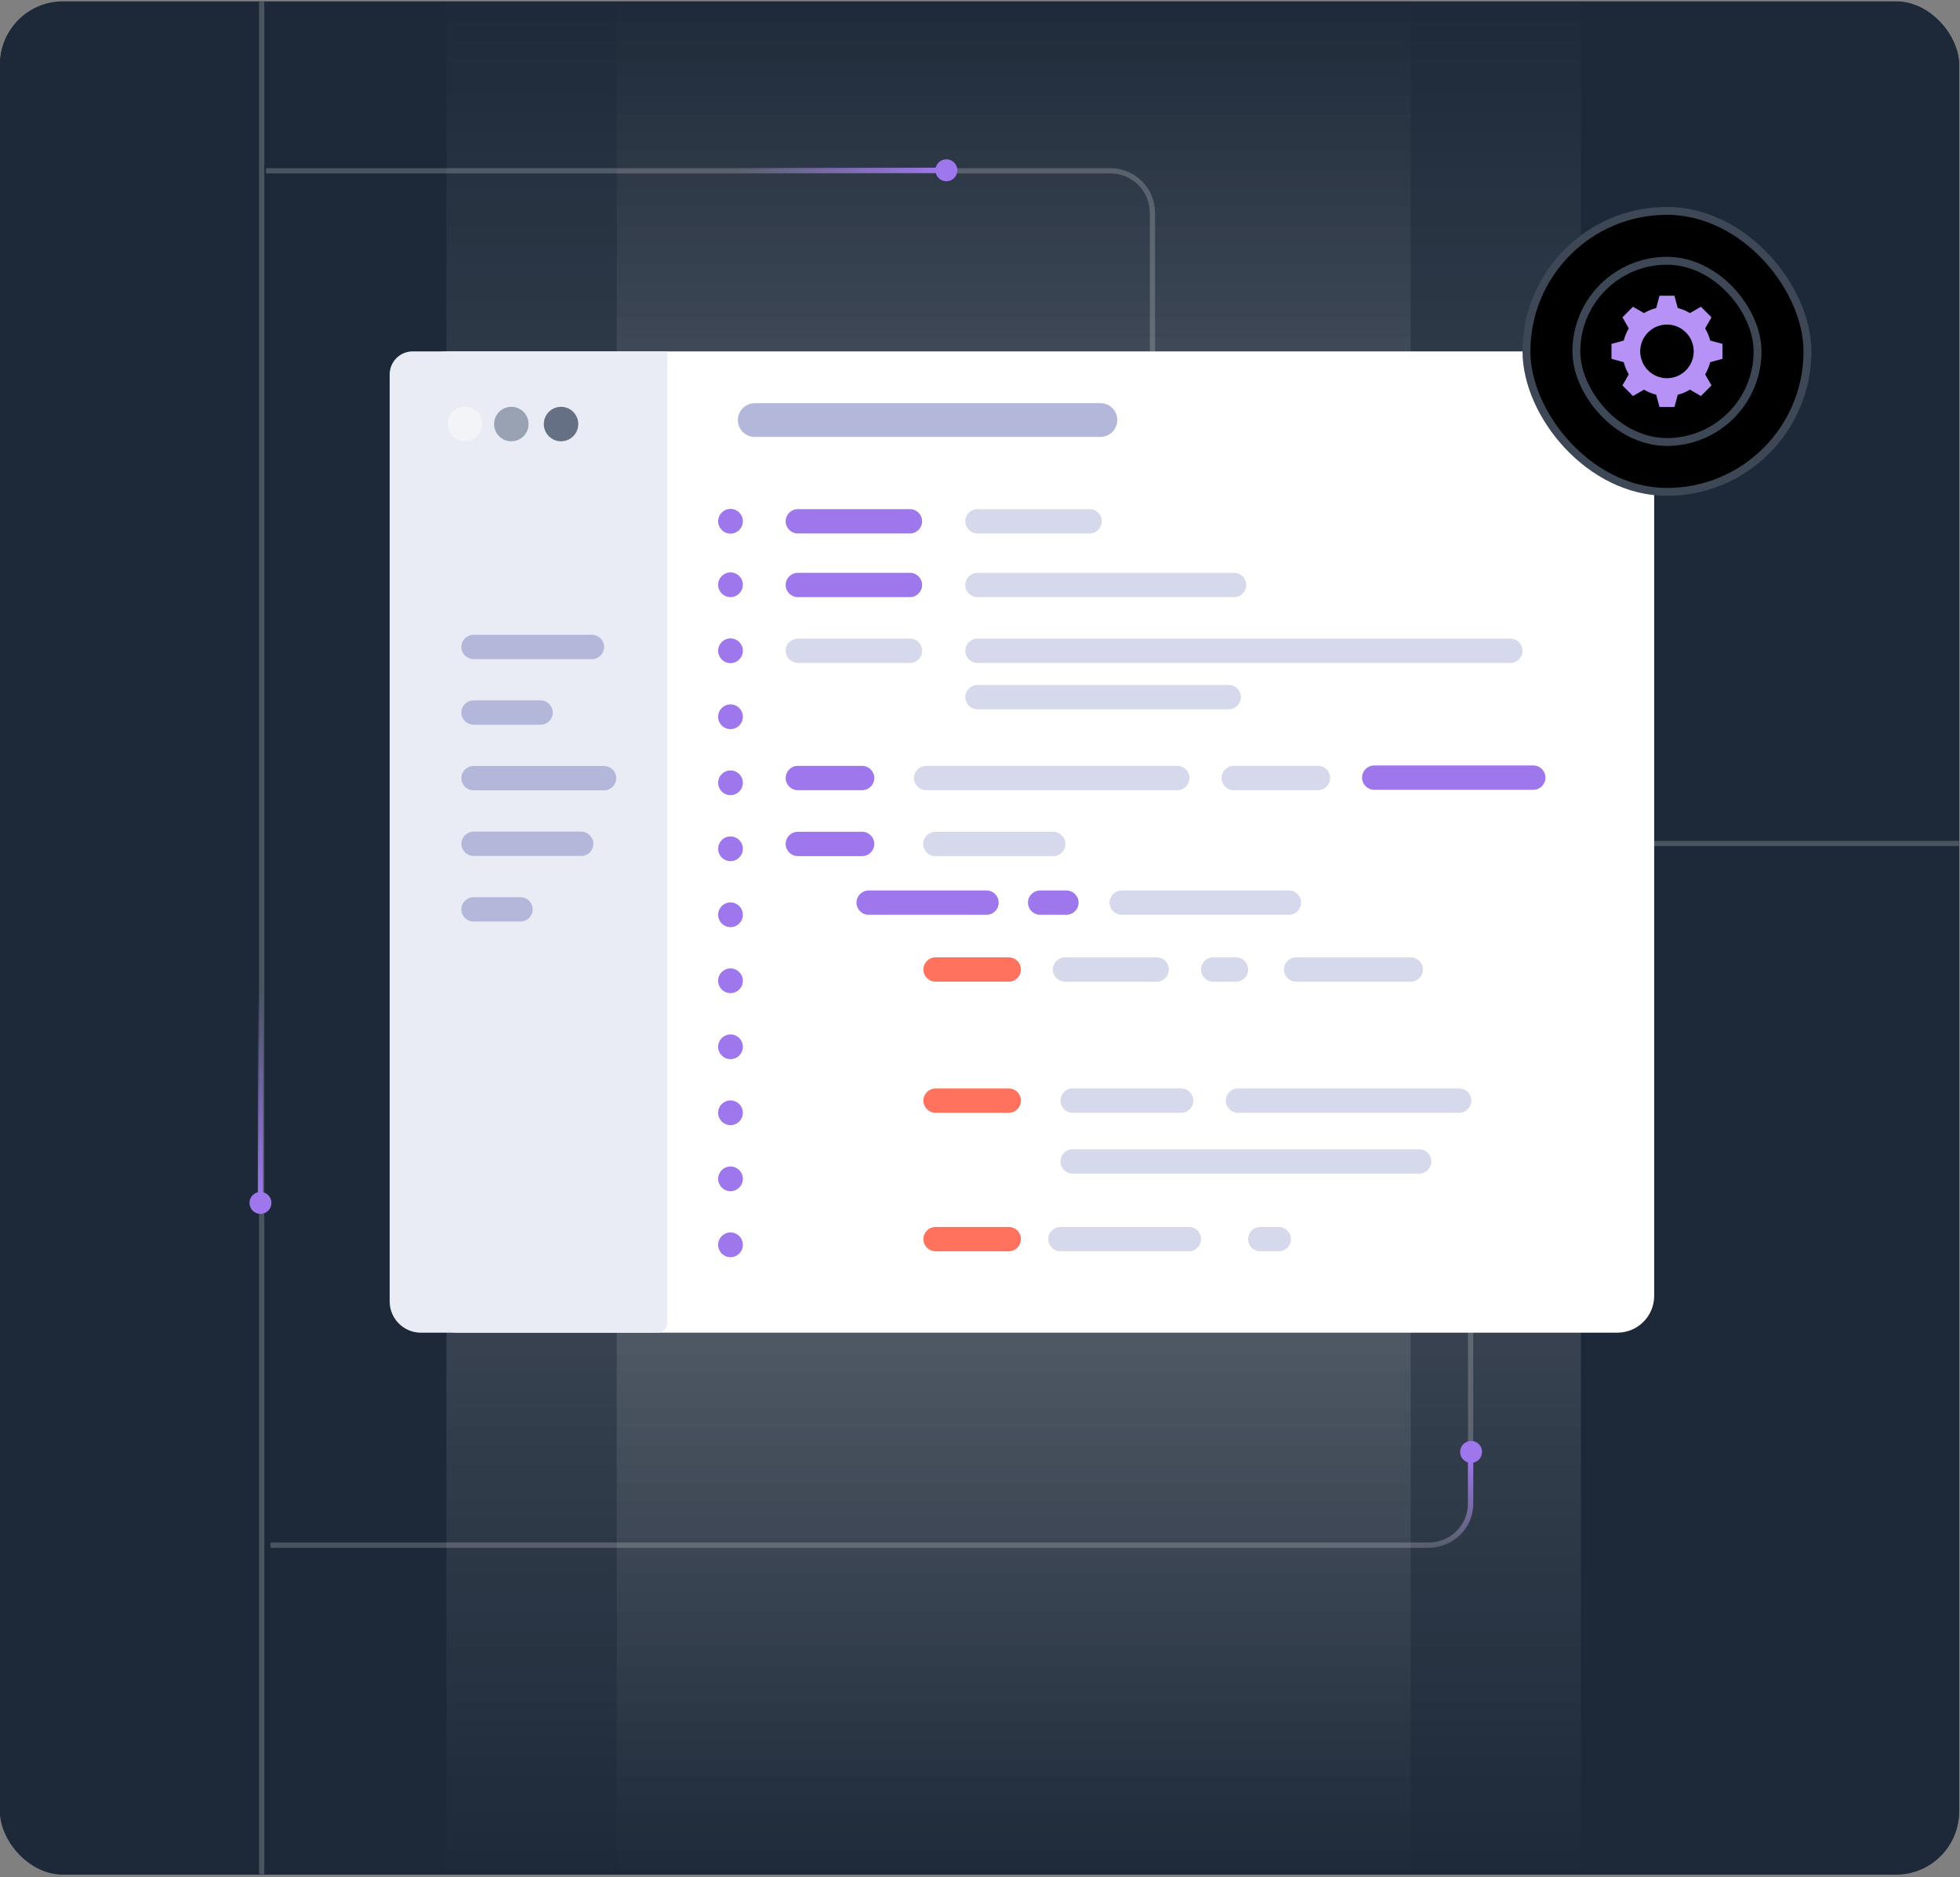 <svg width="615" height="589" viewBox="0 0 615 589" fill="none" xmlns="http://www.w3.org/2000/svg">
<rect x="0" y="0" width="615" height="589" fill="#808080" stroke="none"/>
<g clip-path="url(#clip0_4010_3187)">
<rect y="0.421" width="614.707" height="587.766" rx="19.776" fill="#1D2939"/>
<g clip-path="url(#clip1_4010_3187)">
<rect y="0.547" width="614.706" height="587.514" rx="19.776" fill="#1D2939"/>
<rect opacity="0.2" x="140.08" y="-38.182" width="355.969" height="645.194" fill="url(#paint0_linear_4010_3187)"/>
<line opacity="0.2" x1="82.099" y1="0.399" x2="82.099" y2="591.143" stroke="white" stroke-width="1.648"/>
<rect opacity="0.2" x="193.5" y="-38.182" width="249.132" height="645.523" fill="url(#paint1_linear_4010_3187)"/>
<path d="M140.858 110.249H507.502C513.873 110.249 519.038 115.413 519.038 121.785V406.593C519.038 412.964 513.873 418.129 507.502 418.129H144.204C132.434 418.129 122.877 408.572 122.877 396.802V128.23C122.877 118.309 130.937 110.249 140.858 110.249Z" fill="white"/>
<path d="M209.342 110.249H129.496C125.509 110.249 122.27 113.488 122.27 117.475V408.337C122.27 413.746 126.663 418.14 132.073 418.14H206.274C207.974 418.14 209.342 416.761 209.342 415.072V110.249Z" fill="#EAECF5"/>
<path d="M151.283 133.05C151.283 136.044 148.857 138.46 145.874 138.46C142.892 138.46 140.465 136.033 140.465 133.05C140.465 130.068 142.892 127.641 145.874 127.641C148.857 127.641 151.283 130.068 151.283 133.05Z" fill="#F2F4F7"/>
<path d="M160.442 138.46C163.43 138.46 165.852 136.038 165.852 133.05C165.852 130.063 163.43 127.641 160.442 127.641C157.455 127.641 155.033 130.063 155.033 133.05C155.033 136.038 157.455 138.46 160.442 138.46Z" fill="#98A2B3"/>
<path d="M176.04 138.46C179.028 138.46 181.449 136.038 181.449 133.05C181.449 130.063 179.028 127.641 176.04 127.641C173.053 127.641 170.631 130.063 170.631 133.05C170.631 136.038 173.053 138.46 176.04 138.46Z" fill="#667085"/>
<path d="M345.29 137.084H236.815C233.886 137.084 231.523 134.711 231.523 131.792C231.523 128.863 233.897 126.5 236.815 126.5H345.29C348.219 126.5 350.581 128.874 350.581 131.792C350.581 134.721 348.208 137.084 345.29 137.084Z" fill="#B3B8DB"/>
<path d="M185.727 206.803H148.578C146.472 206.803 144.762 205.092 144.762 202.986C144.762 200.88 146.472 199.17 148.578 199.17H185.727C187.833 199.17 189.543 200.88 189.543 202.986C189.543 205.092 187.833 206.803 185.727 206.803Z" fill="#B3B8DB"/>
<path d="M285.522 167.379H250.34C248.234 167.379 246.523 165.669 246.523 163.563C246.523 161.457 248.234 159.747 250.34 159.747H285.522C287.628 159.747 289.338 161.457 289.338 163.563C289.338 165.669 287.628 167.379 285.522 167.379Z" fill="#9E77ED"/>
<path d="M285.522 187.358H250.34C248.234 187.358 246.523 185.648 246.523 183.542C246.523 181.436 248.234 179.726 250.34 179.726H285.522C287.628 179.726 289.338 181.436 289.338 183.542C289.338 185.648 287.628 187.358 285.522 187.358Z" fill="#9E77ED"/>
<path d="M270.512 247.931H250.34C248.234 247.931 246.523 246.22 246.523 244.114C246.523 242.008 248.234 240.298 250.34 240.298H270.512C272.618 240.298 274.329 242.008 274.329 244.114C274.329 246.22 272.618 247.931 270.512 247.931Z" fill="#9E77ED"/>
<path d="M270.512 268.614H250.34C248.234 268.614 246.523 266.904 246.523 264.798C246.523 262.692 248.234 260.981 250.34 260.981H270.512C272.618 260.981 274.329 262.692 274.329 264.798C274.329 266.904 272.618 268.614 270.512 268.614Z" fill="#9E77ED"/>
<path d="M309.555 287.024H272.566C270.46 287.024 268.75 285.314 268.75 283.208C268.75 281.102 270.46 279.391 272.566 279.391H309.555C311.661 279.391 313.371 281.102 313.371 283.208C313.371 285.314 311.661 287.024 309.555 287.024Z" fill="#9E77ED"/>
<path d="M316.535 300.374H293.551C291.443 300.374 289.734 302.083 289.734 304.19C289.734 306.298 291.443 308.007 293.551 308.007H316.535C318.643 308.007 320.351 306.298 320.351 304.19C320.351 302.083 318.643 300.374 316.535 300.374Z" fill="#FF725E"/>
<path d="M316.535 349.145H293.551C291.445 349.145 289.734 347.435 289.734 345.329C289.734 343.223 291.445 341.512 293.551 341.512H316.535C318.641 341.512 320.351 343.223 320.351 345.329C320.351 347.435 318.641 349.145 316.535 349.145Z" fill="#FF725E"/>
<path d="M316.535 392.601H293.551C291.445 392.601 289.734 390.891 289.734 388.785C289.734 386.679 291.445 384.968 293.551 384.968H316.535C318.641 384.968 320.351 386.679 320.351 388.785C320.351 390.891 318.641 392.601 316.535 392.601Z" fill="#FF725E"/>
<path d="M334.613 287.024H326.371C324.265 287.024 322.555 285.314 322.555 283.208C322.555 281.102 324.265 279.391 326.371 279.391H334.613C336.719 279.391 338.43 281.102 338.43 283.208C338.43 285.314 336.719 287.024 334.613 287.024Z" fill="#9E77ED"/>
<path d="M285.528 208.003H250.346C248.24 208.003 246.529 206.293 246.529 204.187C246.529 202.081 248.24 200.371 250.346 200.371H285.528C287.634 200.371 289.344 202.081 289.344 204.187C289.344 206.293 287.634 208.003 285.528 208.003Z" fill="#D5D9EB"/>
<path d="M330.475 268.616H293.486C291.38 268.616 289.67 266.905 289.67 264.799C289.67 262.693 291.38 260.983 293.486 260.983H330.475C332.581 260.983 334.291 262.693 334.291 264.799C334.291 266.905 332.581 268.616 330.475 268.616Z" fill="#D5D9EB"/>
<path d="M373.047 392.603H332.744C330.638 392.603 328.928 390.892 328.928 388.786C328.928 386.68 330.638 384.97 332.744 384.97H373.047C375.153 384.97 376.863 386.68 376.863 388.786C376.863 390.892 375.153 392.603 373.047 392.603Z" fill="#D5D9EB"/>
<path d="M401.25 392.603H395.445C393.339 392.603 391.629 390.892 391.629 388.786C391.629 386.68 393.339 384.97 395.445 384.97H401.25C403.356 384.97 405.067 386.68 405.067 388.786C405.067 390.892 403.356 392.603 401.25 392.603Z" fill="#D5D9EB"/>
<path d="M370.626 349.146H336.566C334.46 349.146 332.75 347.435 332.75 345.329C332.75 343.223 334.46 341.513 336.566 341.513H370.626C372.732 341.513 374.442 343.223 374.442 345.329C374.442 347.435 372.732 349.146 370.626 349.146Z" fill="#D5D9EB"/>
<path d="M445.298 368.23H336.566C334.46 368.23 332.75 366.52 332.75 364.414C332.75 362.308 334.46 360.597 336.566 360.597H445.298C447.404 360.597 449.114 362.308 449.114 364.414C449.114 366.52 447.404 368.23 445.298 368.23Z" fill="#D5D9EB"/>
<path d="M457.864 349.147H388.441C386.335 349.147 384.625 347.436 384.625 345.33C384.625 343.224 386.335 341.514 388.441 341.514H457.864C459.97 341.514 461.681 343.224 461.681 345.33C461.681 347.436 459.97 349.147 457.864 349.147Z" fill="#D5D9EB"/>
<path d="M362.941 300.376H334.174C332.066 300.376 330.357 302.085 330.357 304.193C330.357 306.301 332.066 308.009 334.174 308.009H362.941C365.049 308.009 366.758 306.301 366.758 304.193C366.758 302.085 365.049 300.376 362.941 300.376Z" fill="#D5D9EB"/>
<path d="M387.826 300.376H380.674C378.566 300.376 376.857 302.085 376.857 304.193C376.857 306.301 378.566 308.009 380.674 308.009H387.826C389.933 308.009 391.642 306.301 391.642 304.193C391.642 302.085 389.933 300.376 387.826 300.376Z" fill="#D5D9EB"/>
<path d="M442.658 300.376H406.695C404.588 300.376 402.879 302.085 402.879 304.192C402.879 306.3 404.588 308.009 406.695 308.009H442.658C444.765 308.009 446.474 306.3 446.474 304.192C446.474 302.085 444.765 300.376 442.658 300.376Z" fill="#D5D9EB"/>
<path d="M404.445 287.024H351.955C349.849 287.024 348.139 285.314 348.139 283.208C348.139 281.102 349.849 279.391 351.955 279.391H404.445C406.551 279.391 408.261 281.102 408.261 283.208C408.261 285.314 406.551 287.024 404.445 287.024Z" fill="#D5D9EB"/>
<path d="M341.893 167.379H306.711C304.605 167.379 302.895 165.669 302.895 163.563C302.895 161.457 304.605 159.747 306.711 159.747H341.893C343.999 159.747 345.709 161.457 345.709 163.563C345.709 165.669 343.999 167.379 341.893 167.379Z" fill="#D5D9EB"/>
<path d="M387.221 187.358H306.701C304.595 187.358 302.885 185.648 302.885 183.542C302.885 181.436 304.595 179.726 306.701 179.726H387.221C389.327 179.726 391.037 181.436 391.037 183.542C391.037 185.648 389.327 187.358 387.221 187.358Z" fill="#D5D9EB"/>
<path d="M473.907 208.003H306.711C304.605 208.003 302.895 206.293 302.895 204.187C302.895 202.081 304.605 200.371 306.711 200.371H473.907C476.013 200.371 477.724 202.081 477.724 204.187C477.724 206.293 476.013 208.003 473.907 208.003Z" fill="#D5D9EB"/>
<path d="M385.542 222.554H306.701C304.595 222.554 302.885 220.843 302.885 218.737C302.885 216.631 304.595 214.921 306.701 214.921H385.542C387.648 214.921 389.359 216.631 389.359 218.737C389.359 220.843 387.648 222.554 385.542 222.554Z" fill="#D5D9EB"/>
<path d="M369.425 247.931H290.584C288.478 247.931 286.768 246.221 286.768 244.115C286.768 242.009 288.478 240.298 290.584 240.298H369.425C371.531 240.298 373.241 242.009 373.241 244.115C373.241 246.221 371.531 247.931 369.425 247.931Z" fill="#D5D9EB"/>
<path d="M413.55 247.931H387.123C385.017 247.931 383.307 246.22 383.307 244.114C383.307 242.008 385.017 240.298 387.123 240.298H413.55C415.656 240.298 417.366 242.008 417.366 244.114C417.366 246.22 415.656 247.931 413.55 247.931Z" fill="#D5D9EB"/>
<path d="M481.112 247.802H431.199C429.093 247.802 427.383 246.091 427.383 243.985C427.383 241.879 429.093 240.169 431.199 240.169H481.112C483.218 240.169 484.929 241.879 484.929 243.985C484.929 246.091 483.218 247.802 481.112 247.802Z" fill="#9E77ED"/>
<path d="M169.638 227.38H148.578C146.472 227.38 144.762 225.67 144.762 223.564C144.762 221.458 146.472 219.748 148.578 219.748H169.638C171.744 219.748 173.454 221.458 173.454 223.564C173.454 225.67 171.744 227.38 169.638 227.38Z" fill="#B3B8DB"/>
<path d="M163.331 289.14H148.578C146.472 289.14 144.762 287.43 144.762 285.324C144.762 283.218 146.472 281.507 148.578 281.507H163.331C165.437 281.507 167.147 283.218 167.147 285.324C167.147 287.43 165.437 289.14 163.331 289.14Z" fill="#B3B8DB"/>
<path d="M189.543 247.973H148.578C146.472 247.973 144.762 246.262 144.762 244.156C144.762 242.05 146.472 240.34 148.578 240.34H189.543C191.649 240.34 193.36 242.05 193.36 244.156C193.36 246.262 191.649 247.973 189.543 247.973Z" fill="#B3B8DB"/>
<path d="M182.359 268.563H148.588C146.482 268.563 144.771 266.853 144.771 264.747C144.771 262.641 146.482 260.93 148.588 260.93H182.359C184.465 260.93 186.175 262.641 186.175 264.747C186.175 266.853 184.465 268.563 182.359 268.563Z" fill="#B3B8DB"/>
<path d="M229.215 167.431C231.358 167.431 233.095 165.693 233.095 163.55C233.095 161.407 231.358 159.669 229.215 159.669C227.071 159.669 225.334 161.407 225.334 163.55C225.334 165.693 227.071 167.431 229.215 167.431Z" fill="#9E77ED"/>
<path d="M233.095 183.477C233.095 185.615 231.363 187.358 229.215 187.358C227.066 187.358 225.334 185.626 225.334 183.477C225.334 181.329 227.066 179.597 229.215 179.597C231.363 179.597 233.095 181.329 233.095 183.477Z" fill="#9E77ED"/>
<path d="M229.215 208.064C231.358 208.064 233.095 206.326 233.095 204.183C233.095 202.04 231.358 200.303 229.215 200.303C227.071 200.303 225.334 202.04 225.334 204.183C225.334 206.326 227.071 208.064 229.215 208.064Z" fill="#9E77ED"/>
<path d="M233.095 224.891C233.095 227.029 231.363 228.772 229.215 228.772C227.066 228.772 225.334 227.04 225.334 224.891C225.334 222.743 227.066 221.011 229.215 221.011C231.363 221.011 233.095 222.743 233.095 224.891Z" fill="#9E77ED"/>
<path d="M229.215 249.491C231.358 249.491 233.095 247.754 233.095 245.611C233.095 243.467 231.358 241.73 229.215 241.73C227.071 241.73 225.334 243.467 225.334 245.611C225.334 247.754 227.071 249.491 229.215 249.491Z" fill="#9E77ED"/>
<path d="M233.095 266.315C233.095 268.453 231.363 270.196 229.215 270.196C227.066 270.196 225.334 268.464 225.334 266.315C225.334 264.166 227.066 262.435 229.215 262.435C231.363 262.435 233.095 264.166 233.095 266.315Z" fill="#9E77ED"/>
<path d="M229.215 290.904C231.358 290.904 233.095 289.166 233.095 287.023C233.095 284.88 231.358 283.143 229.215 283.143C227.071 283.143 225.334 284.88 225.334 287.023C225.334 289.166 227.071 290.904 229.215 290.904Z" fill="#9E77ED"/>
<path d="M233.095 307.729C233.095 309.867 231.363 311.61 229.215 311.61C227.066 311.61 225.334 309.878 225.334 307.729C225.334 305.58 227.066 303.849 229.215 303.849C231.363 303.849 233.095 305.58 233.095 307.729Z" fill="#9E77ED"/>
<path d="M229.215 332.32C231.358 332.32 233.095 330.582 233.095 328.439C233.095 326.296 231.358 324.559 229.215 324.559C227.071 324.559 225.334 326.296 225.334 328.439C225.334 330.582 227.071 332.32 229.215 332.32Z" fill="#9E77ED"/>
<path d="M233.095 349.146C233.095 351.284 231.363 353.026 229.215 353.026C227.066 353.026 225.334 351.294 225.334 349.146C225.334 346.997 227.066 345.265 229.215 345.265C231.363 345.265 233.095 346.997 233.095 349.146Z" fill="#9E77ED"/>
<path d="M229.215 373.746C231.358 373.746 233.095 372.008 233.095 369.865C233.095 367.722 231.358 365.984 229.215 365.984C227.071 365.984 225.334 367.722 225.334 369.865C225.334 372.008 227.071 373.746 229.215 373.746Z" fill="#9E77ED"/>
<path d="M233.095 390.571C233.095 392.709 231.363 394.452 229.215 394.452C227.066 394.452 225.334 392.72 225.334 390.571C225.334 388.422 227.066 386.69 229.215 386.69C231.363 386.69 233.095 388.422 233.095 390.571Z" fill="#9E77ED"/>
<rect x="478.966" y="66.164" width="88.168" height="88.168" rx="44.084" fill="black"/>
<rect x="478.966" y="66.164" width="88.168" height="88.168" rx="44.084" stroke="#3D4755" stroke-width="2.472"/>
<rect x="494.623" y="81.82" width="56.856" height="56.856" rx="28.428" fill="black"/>
<rect x="494.623" y="81.82" width="56.856" height="56.856" rx="28.428" stroke="#3D4755" stroke-width="2.472"/>
<path fill-rule="evenodd" clip-rule="evenodd" d="M535.03 117.461C535.736 116.287 536.281 114.993 536.614 113.632L540.46 112.591V107.894L536.614 106.853C536.268 105.492 535.736 104.21 535.03 103.036L537.026 99.566L533.713 96.243L530.253 98.245C529.082 97.524 527.804 96.99 526.433 96.643L525.395 92.787H520.71L519.672 96.643C518.302 96.991 517.024 97.525 515.853 98.245L512.392 96.243L509.078 99.566L511.074 103.036C510.369 104.21 509.837 105.492 509.491 106.853L505.645 107.894V112.591L509.491 113.632C509.824 114.992 510.369 116.287 511.074 117.461L509.078 120.931L512.392 124.253L515.853 122.252C517.024 122.973 518.302 123.52 519.672 123.854L520.71 127.71H525.395L526.433 123.854C527.804 123.52 529.082 122.972 530.253 122.252L533.713 124.253L537.026 120.931L535.03 117.461ZM528.988 104.296C532.267 107.583 532.267 112.914 528.988 116.202C525.709 119.489 520.393 119.489 517.114 116.202C513.835 112.914 513.835 107.583 517.114 104.296C520.393 101.008 525.709 101.008 528.988 104.296Z" fill="#B692F6"/>
<path opacity="0.2" d="M84.873 484.809H448.258C455.54 484.809 461.442 478.906 461.442 471.625V420.048V418.065" stroke="white" stroke-width="1.648"/>
<path opacity="0.2" d="M519.043 264.647L615.152 264.647" stroke="white" stroke-width="1.648"/>
<path opacity="0.2" d="M83.451 53.592H348.429C355.711 53.592 361.613 59.495 361.613 66.776V110.248" stroke="white" stroke-width="1.648"/>
<rect x="82.553" y="375.505" width="1.648" height="63.485" transform="rotate(-180 82.553 375.505)" fill="url(#paint2_linear_4010_3187)"/>
<rect x="295.029" y="52.607" width="1.648" height="63.485" transform="rotate(90 295.029 52.607)" fill="url(#paint3_linear_4010_3187)"/>
<circle cx="296.949" cy="53.432" r="3.445" fill="#9E77ED"/>
<circle cx="81.727" cy="377.424" r="3.445" transform="rotate(90 81.727 377.424)" fill="#9E77ED"/>
<circle cx="461.591" cy="455.545" r="3.445" fill="#9E77ED"/>
<path d="M461.443 457.869V471.877C461.443 479.158 455.54 485.061 448.259 485.061H414.475" stroke="url(#paint4_linear_4010_3187)" stroke-width="1.648"/>
</g>
</g>
<defs>
<linearGradient id="paint0_linear_4010_3187" x1="318.065" y1="-2.045" x2="318.065" y2="588.928" gradientUnits="userSpaceOnUse">
<stop stop-color="white" stop-opacity="0"/>
<stop offset="0.503" stop-color="white"/>
<stop offset="1" stop-color="white" stop-opacity="0"/>
</linearGradient>
<linearGradient id="paint1_linear_4010_3187" x1="318.066" y1="-2.027" x2="318.066" y2="589.248" gradientUnits="userSpaceOnUse">
<stop stop-color="white" stop-opacity="0"/>
<stop offset="0.503" stop-color="white"/>
<stop offset="1" stop-color="white" stop-opacity="0"/>
</linearGradient>
<linearGradient id="paint2_linear_4010_3187" x1="83.377" y1="375.505" x2="83.377" y2="438.99" gradientUnits="userSpaceOnUse">
<stop stop-color="#9E77ED"/>
<stop offset="1" stop-color="#9E77ED" stop-opacity="0"/>
</linearGradient>
<linearGradient id="paint3_linear_4010_3187" x1="295.853" y1="52.607" x2="295.853" y2="116.092" gradientUnits="userSpaceOnUse">
<stop stop-color="#9E77ED"/>
<stop offset="1" stop-color="#9E77ED" stop-opacity="0"/>
</linearGradient>
<linearGradient id="paint4_linear_4010_3187" x1="437.959" y1="457.869" x2="437.959" y2="485.061" gradientUnits="userSpaceOnUse">
<stop stop-color="#9E77ED"/>
<stop offset="1" stop-color="#9E77ED" stop-opacity="0"/>
</linearGradient>
<clipPath id="clip0_4010_3187">
<rect width="614.707" height="587.766" fill="white" transform="translate(0 0.421)"/>
</clipPath>
<clipPath id="clip1_4010_3187">
<rect y="0.547" width="614.706" height="587.514" rx="19.776" fill="white"/>
</clipPath>
</defs>
</svg>

